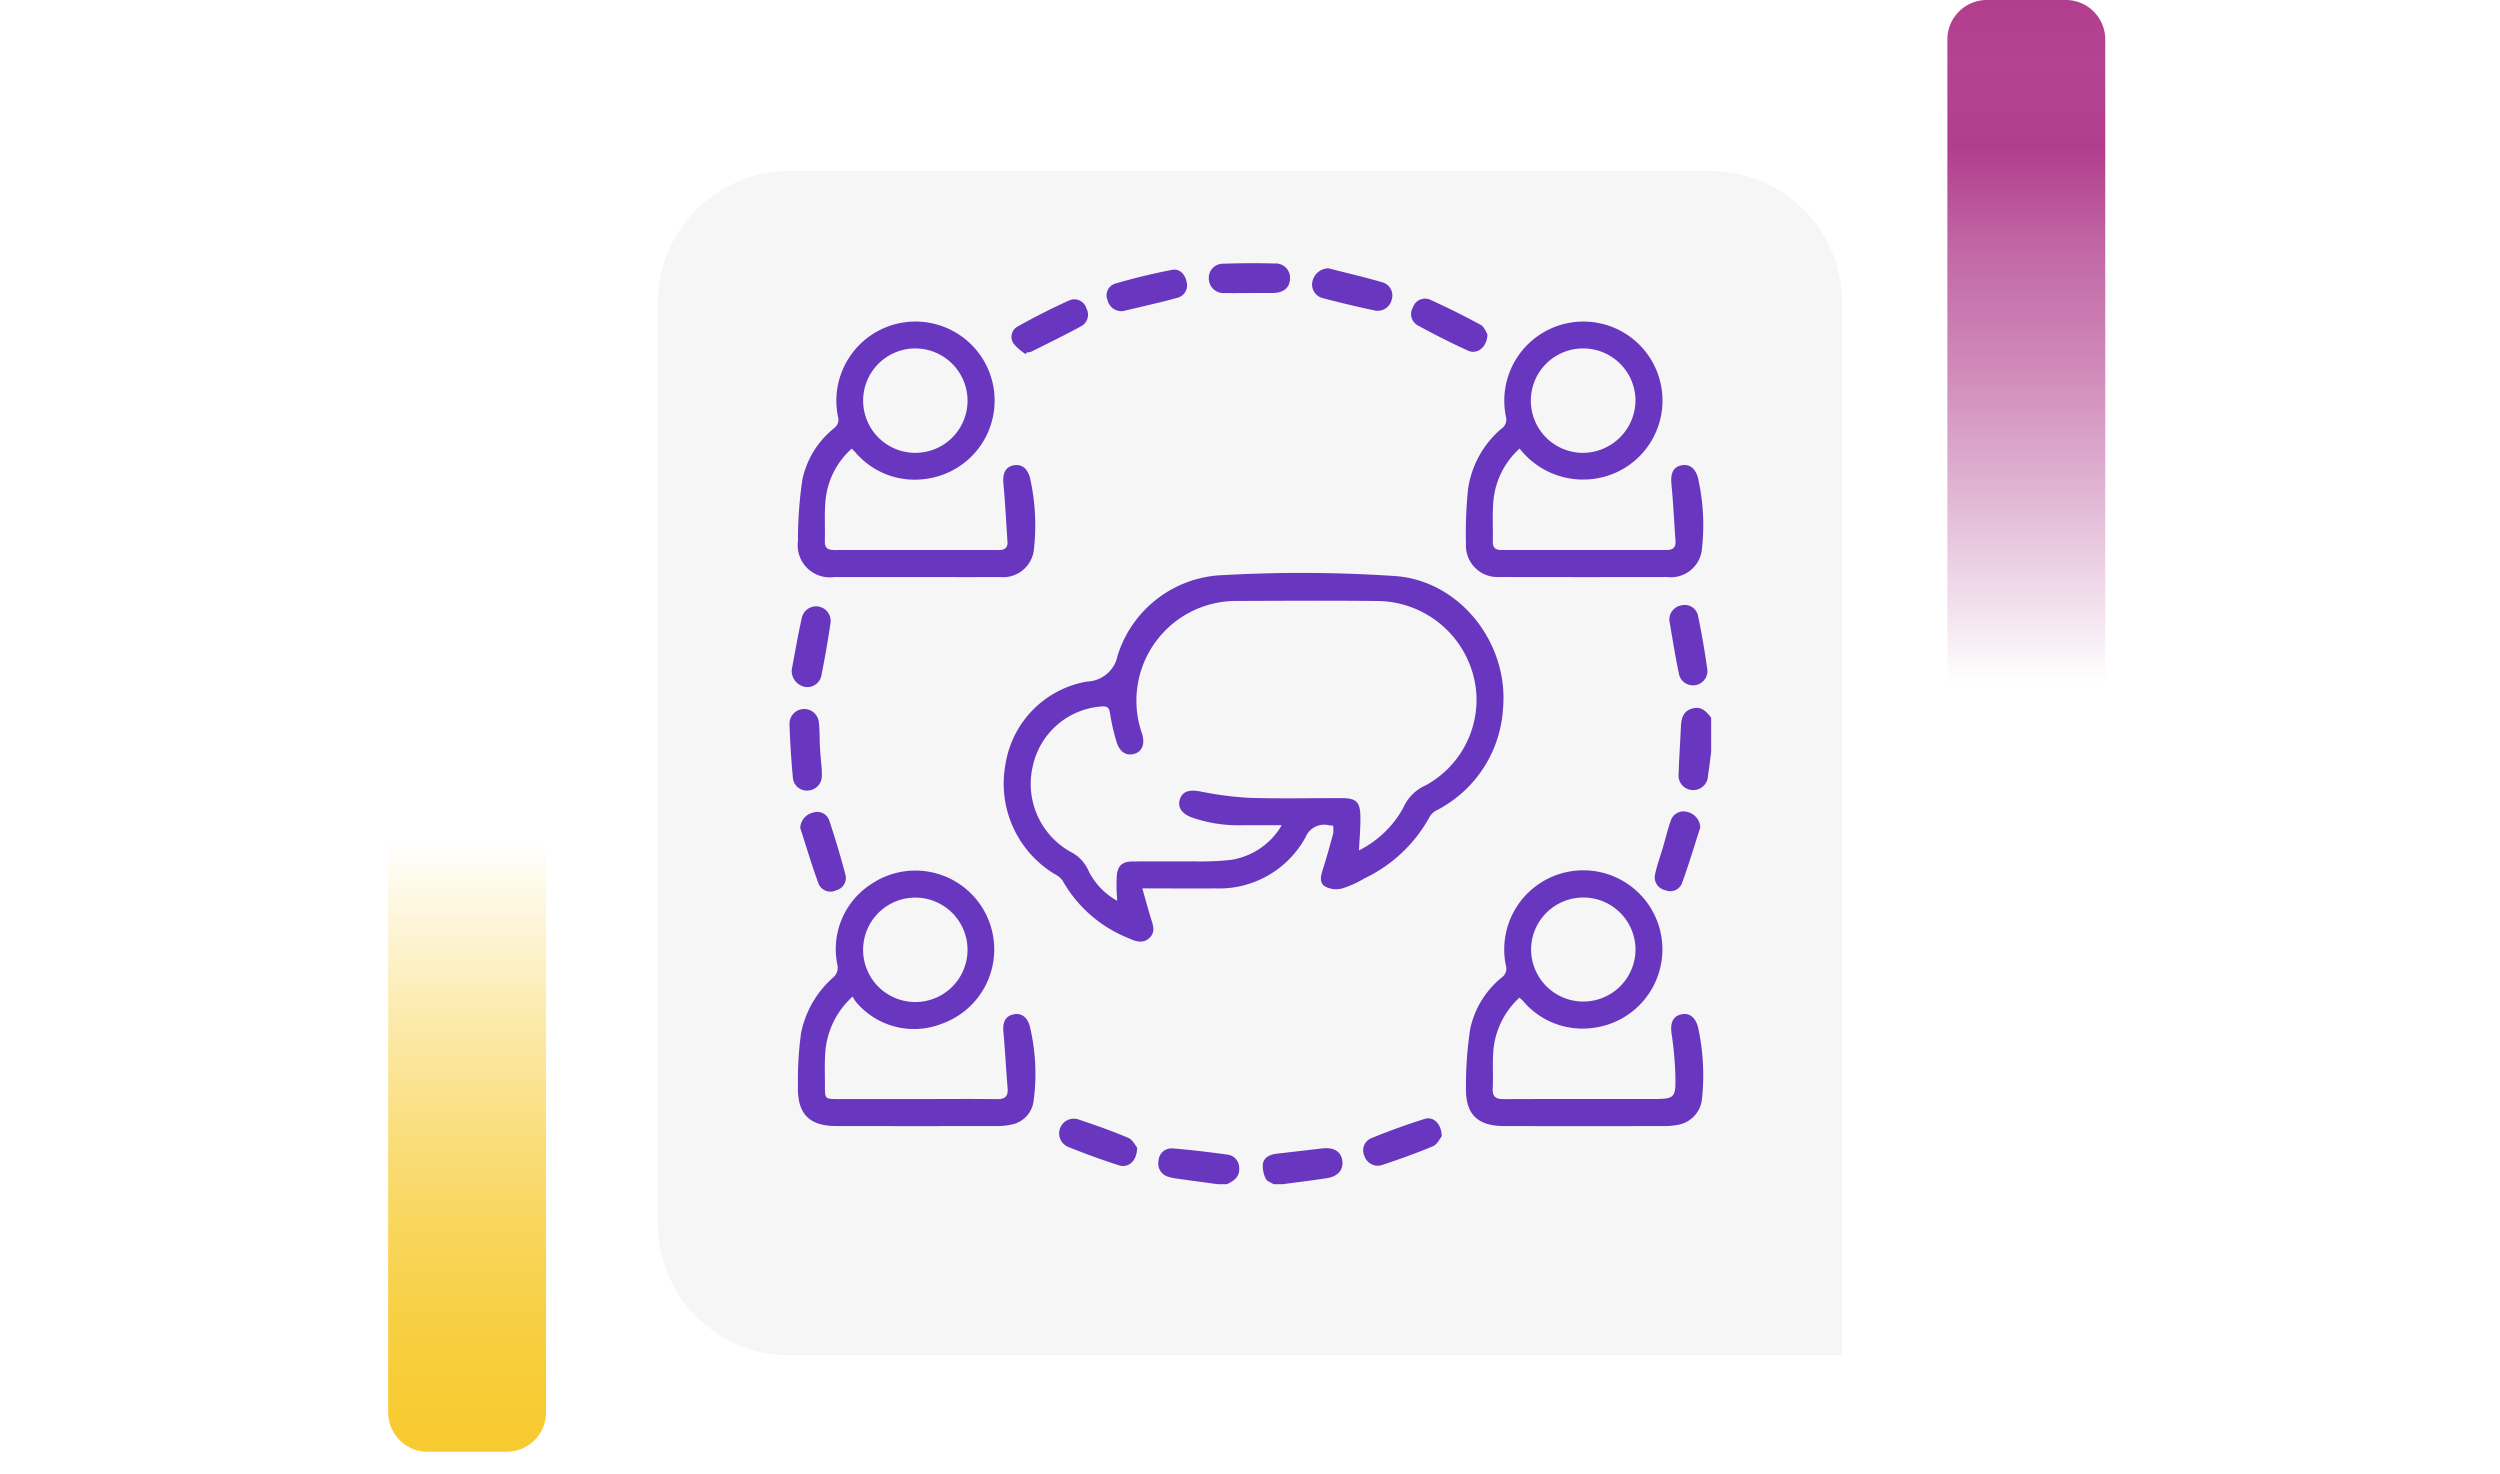 <svg xmlns="http://www.w3.org/2000/svg" xmlns:xlink="http://www.w3.org/1999/xlink" width="190" height="112" viewBox="0 0 190 112">
  <defs>
    <linearGradient id="linear-gradient" x1="0.5" x2="0.5" y2="1" gradientUnits="objectBoundingBox">
      <stop offset="0" stop-color="#f7ca2e" stop-opacity="0"/>
      <stop offset="0.091" stop-color="#f7ca2e" stop-opacity="0.129"/>
      <stop offset="0.283" stop-color="#f7ca2e" stop-opacity="0.388"/>
      <stop offset="0.465" stop-color="#f7ca2e" stop-opacity="0.612"/>
      <stop offset="0.633" stop-color="#f7ca2e" stop-opacity="0.78"/>
      <stop offset="0.784" stop-color="#f7ca2e" stop-opacity="0.902"/>
      <stop offset="0.911" stop-color="#f7ca2e" stop-opacity="0.969"/>
      <stop offset="1" stop-color="#f7ca2e"/>
    </linearGradient>
    <linearGradient id="linear-gradient-2" x1="0.5" x2="0.5" y2="1" gradientUnits="objectBoundingBox">
      <stop offset="0" stop-color="#b13e8d" stop-opacity="0"/>
      <stop offset="0.091" stop-color="#b13e8d" stop-opacity="0.129"/>
      <stop offset="0.283" stop-color="#b13e8d" stop-opacity="0.388"/>
      <stop offset="0.465" stop-color="#b13e8d" stop-opacity="0.612"/>
      <stop offset="0.633" stop-color="#b13e8d" stop-opacity="0.78"/>
      <stop offset="0.784" stop-color="#b13e8d"/>
      <stop offset="0.911" stop-color="#b13e8d" stop-opacity="0.969"/>
      <stop offset="1" stop-color="#b13e8d"/>
    </linearGradient>
    <filter id="Rectángulo_40720" x="41" y="4" width="108" height="108" filterUnits="userSpaceOnUse">
      <feOffset dy="3" input="SourceAlpha"/>
      <feGaussianBlur stdDeviation="3" result="blur"/>
      <feFlood flood-opacity="0.161"/>
      <feComposite operator="in" in2="blur"/>
      <feComposite in="SourceGraphic"/>
    </filter>
  </defs>
  <g id="Grupo_131969" data-name="Grupo 131969" transform="translate(-180 -399)">
    <g id="Grupo_128321" data-name="Grupo 128321">
      <rect id="Rectángulo_40586" data-name="Rectángulo 40586" width="190" height="20" transform="translate(180 444)" fill="none"/>
      <g id="Grupo_108405" data-name="Grupo 108405" transform="translate(209.5 463)">
        <path id="Rectángulo_5242" data-name="Rectángulo 5242" d="M0,0H12a0,0,0,0,1,0,0V43.333a3,3,0,0,1-3,3H3a3,3,0,0,1-3-3V0A0,0,0,0,1,0,0Z" transform="translate(0 0)" fill="url(#linear-gradient)"/>
      </g>
      <g id="Grupo_108406" data-name="Grupo 108406" transform="translate(340 451) rotate(180)">
        <path id="Rectángulo_5242-2" data-name="Rectángulo 5242" d="M0,0H12a0,0,0,0,1,0,0V49a3,3,0,0,1-3,3H3a3,3,0,0,1-3-3V0A0,0,0,0,1,0,0Z" transform="translate(0 0)" fill="url(#linear-gradient-2)"/>
      </g>
      <g transform="matrix(1, 0, 0, 1, 180, 399)" filter="url(#Rectángulo_40720)">
        <path id="Rectángulo_40720-2" data-name="Rectángulo 40720" d="M10,0H80A10,10,0,0,1,90,10V90a0,0,0,0,1,0,0H10A10,10,0,0,1,0,80V10A10,10,0,0,1,10,0Z" transform="translate(50 10)" fill="#f6f6f6"/>
      </g>
      <g id="Grupo_128320" data-name="Grupo 128320" transform="translate(-215.869 369.022)">
        <path id="Trazado_187888" data-name="Trazado 187888" d="M852.637,250.537c-.08.6-.15,1.208-.242,1.81a1.116,1.116,0,0,1-1.239,1.076,1.1,1.1,0,0,1-.992-1.241c.038-1.157.116-2.313.171-3.47.03-.636.1-1.244.838-1.471.7-.216,1.1.2,1.464.7Z" transform="translate(-326.72 -163.407)" fill="#6836bf"/>
        <path id="Trazado_187889" data-name="Trazado 187889" d="M623.958,445.259c-1.007-.137-2.015-.272-3.021-.414a3.684,3.684,0,0,1-.731-.149,1.04,1.04,0,0,1-.751-1.216.985.985,0,0,1,1.065-.941c1.4.111,2.8.281,4.186.473a1.007,1.007,0,0,1,.879.991c.056.681-.395,1.013-.943,1.256Z" transform="translate(-135.537 -325.281)" fill="#6836bf"/>
        <path id="Trazado_187890" data-name="Trazado 187890" d="M666.549,445.193c-.205-.135-.511-.226-.594-.414a2.139,2.139,0,0,1-.222-1.127c.088-.53.57-.72,1.075-.78q1.723-.2,3.446-.4c.857-.1,1.405.229,1.512.894.115.715-.307,1.234-1.173,1.368-1.117.173-2.24.307-3.36.459Z" transform="translate(-173.886 -325.215)" fill="#6836bf"/>
        <path id="Trazado_187891" data-name="Trazado 187891" d="M575.981,206.6c-.166-.019-.255-.027-.344-.039a1.532,1.532,0,0,0-1.758.926,7.487,7.487,0,0,1-6.847,3.879c-1.551.015-3.1,0-4.652,0h-.9c.232.819.421,1.533.64,2.238.165.53.391,1.064-.1,1.526s-1.053.267-1.588.018a9.986,9.986,0,0,1-5.006-4.36,1.57,1.57,0,0,0-.611-.512,8.035,8.035,0,0,1-3.74-8.326,7.58,7.58,0,0,1,6.2-6.306,2.438,2.438,0,0,0,2.319-1.953,8.722,8.722,0,0,1,8.109-6.139,106.4,106.4,0,0,1,12.985.075c4.971.355,8.669,5.163,8.2,10.114a9.316,9.316,0,0,1-5,7.668,1.315,1.315,0,0,0-.55.473,11.058,11.058,0,0,1-4.975,4.721,7.853,7.853,0,0,1-1.74.778,1.8,1.8,0,0,1-1.246-.157c-.442-.258-.354-.765-.2-1.236.3-.928.554-1.868.811-2.808A2.454,2.454,0,0,0,575.981,206.6Zm1.965,1.875a7.827,7.827,0,0,0,3.381-3.265,3.283,3.283,0,0,1,1.67-1.669,7.408,7.408,0,0,0,3.847-7.228,7.6,7.6,0,0,0-7.577-6.789c-3.557-.042-7.114-.017-10.671-.005a7.578,7.578,0,0,0-7.143,10.076c.241.758.026,1.355-.551,1.534-.639.2-1.161-.128-1.395-.94a16.071,16.071,0,0,1-.482-2.123c-.064-.442-.2-.558-.647-.528a5.765,5.765,0,0,0-5.23,4.558A5.912,5.912,0,0,0,556,208.573a2.938,2.938,0,0,1,1.406,1.488,5.257,5.257,0,0,0,2.164,2.246c-.023-.4-.048-.663-.052-.928,0-.3,0-.593.016-.889.042-.813.378-1.162,1.188-1.17,1.55-.015,3.1.005,4.652-.01a21.883,21.883,0,0,0,2.8-.106,5.416,5.416,0,0,0,3.9-2.643c-1.048,0-1.955,0-2.862,0a10.764,10.764,0,0,1-4.03-.608c-.75-.3-1.053-.8-.834-1.4.207-.57.708-.7,1.478-.566a26.212,26.212,0,0,0,3.7.493c2.369.077,4.742.019,7.114.025,1.056,0,1.379.269,1.409,1.3C578.074,206.666,577.987,207.527,577.946,208.479Z" transform="translate(-78.793 -113.869)" fill="#6836bf"/>
        <path id="Trazado_187892" data-name="Trazado 187892" d="M759.943,85.283a6.085,6.085,0,0,0-1.986,3.933c-.1,1.04-.027,2.1-.05,3.145-.01.483.229.635.672.635q6.259-.007,12.518,0c.483,0,.729-.175.693-.684-.1-1.449-.17-2.9-.309-4.345-.074-.772.129-1.271.726-1.4.621-.137,1.072.183,1.284.918a16.192,16.192,0,0,1,.293,5.571,2.368,2.368,0,0,1-2.624,1.993q-6.122.012-12.244,0c-.205,0-.411.007-.616,0a2.389,2.389,0,0,1-2.434-2.5,33.307,33.307,0,0,1,.156-4.159,7.4,7.4,0,0,1,2.555-4.627.809.809,0,0,0,.335-.863,6.012,6.012,0,0,1,8.989-6.4,6,6,0,0,1-2.272,11.081A6.114,6.114,0,0,1,759.943,85.283Zm4.818-7.607a3.968,3.968,0,0,0,.008,7.937,4.018,4.018,0,0,0,3.982-4.016A3.977,3.977,0,0,0,764.761,77.676Z" transform="translate(-248.584 -21.217)" fill="#6836bf"/>
        <path id="Trazado_187893" data-name="Trazado 187893" d="M463.73,85.293a6.045,6.045,0,0,0-2,4.086c-.074.975-.012,1.96-.04,2.94-.014.515.224.678.7.678q6.259-.01,12.517,0c.447,0,.7-.16.664-.639-.1-1.471-.171-2.945-.308-4.413-.071-.763.149-1.263.756-1.382.624-.122,1.056.2,1.265.948a16.448,16.448,0,0,1,.281,5.573,2.356,2.356,0,0,1-2.578,1.965c-2.554.012-5.107,0-7.661,0-1.642,0-3.283.005-4.925,0a2.437,2.437,0,0,1-2.751-2.734,31.177,31.177,0,0,1,.336-4.682,6.828,6.828,0,0,1,2.4-3.889.8.8,0,0,0,.308-.871,6.014,6.014,0,0,1,9.018-6.362,6,6,0,0,1-2.253,11.065A5.922,5.922,0,0,1,464,85.556C463.93,85.475,463.845,85.4,463.73,85.293Zm4.808-7.618a3.968,3.968,0,1,0,4,3.91A3.98,3.98,0,0,0,468.538,77.675Z" transform="translate(-3.135 -21.216)" fill="#6836bf"/>
        <path id="Trazado_187894" data-name="Trazado 187894" d="M463.789,328.6a6.321,6.321,0,0,0-2.078,4.159c-.071.907-.031,1.823-.033,2.735,0,.859.037.9.878.9q3.489.005,6.977,0c1.733,0,3.466-.017,5.2.009.612.009.883-.189.829-.83-.121-1.424-.189-2.853-.319-4.276-.068-.736.145-1.192.739-1.332s1.051.167,1.257.857a15.508,15.508,0,0,1,.3,5.7,2.089,2.089,0,0,1-1.8,1.832,4.62,4.62,0,0,1-1.018.093q-6.088.009-12.176,0c-2.027,0-2.947-.9-2.916-2.918a26.659,26.659,0,0,1,.235-4.151,7.626,7.626,0,0,1,2.518-4.289,1.024,1.024,0,0,0,.265-.794,5.869,5.869,0,0,1,2.514-6.213,5.994,5.994,0,1,1,5.414,10.585,5.75,5.75,0,0,1-6.573-1.7A2.221,2.221,0,0,1,463.789,328.6Zm8.726-3.54a3.968,3.968,0,1,0-7.936-.013,3.968,3.968,0,0,0,7.936.013Z" transform="translate(-3.114 -222.889)" fill="#6836bf"/>
        <path id="Trazado_187895" data-name="Trazado 187895" d="M759.923,329.009a6.178,6.178,0,0,0-1.981,4.029c-.078.952,0,1.916-.047,2.872-.035.658.254.817.849.814,3.694-.016,7.389-.008,11.083-.008,1.957,0,1.989,0,1.944-1.946a27.656,27.656,0,0,0-.287-3.047c-.109-.808.116-1.311.754-1.443.606-.125,1.04.208,1.256.958a17.05,17.05,0,0,1,.3,5.506A2.213,2.213,0,0,1,772,338.671a5.3,5.3,0,0,1-1.086.1q-6.054.01-12.109,0c-2.075,0-2.993-.883-2.946-2.952a29.047,29.047,0,0,1,.32-4.411,6.882,6.882,0,0,1,2.423-3.95.8.8,0,0,0,.294-.879,6.011,6.011,0,1,1,6.616,4.732,5.9,5.9,0,0,1-5.313-2.049C760.126,329.183,760.038,329.114,759.923,329.009Zm4.871-7.606a3.962,3.962,0,0,0-3.983,3.92,3.967,3.967,0,1,0,7.935.035A3.967,3.967,0,0,0,764.794,321.4Z" transform="translate(-248.578 -223.212)" fill="#6836bf"/>
        <path id="Trazado_187896" data-name="Trazado 187896" d="M456.875,206.952c.251-1.316.474-2.639.766-3.946a1.109,1.109,0,0,1,2.18.4c-.2,1.348-.434,2.692-.7,4.028a1.092,1.092,0,0,1-1.243.827A1.246,1.246,0,0,1,456.875,206.952Z" transform="translate(-0.833 -126.078)" fill="#6836bf"/>
        <path id="Trazado_187897" data-name="Trazado 187897" d="M597.843,55.992a1.087,1.087,0,0,1-1.175-.831.94.94,0,0,1,.548-1.248c1.435-.417,2.893-.774,4.36-1.056.576-.111.986.338,1.1.909a.974.974,0,0,1-.663,1.205C600.613,55.361,599.191,55.667,597.843,55.992Z" transform="translate(-116.627 -2.371)" fill="#6836bf"/>
        <path id="Trazado_187898" data-name="Trazado 187898" d="M737.381,68.366c0,.964-.764,1.572-1.46,1.259-1.3-.587-2.581-1.241-3.838-1.927a.986.986,0,0,1-.356-1.381.963.963,0,0,1,1.3-.568q1.954.884,3.841,1.91C737.144,67.808,737.278,68.216,737.381,68.366Z" transform="translate(-228.468 -12.993)" fill="#6836bf"/>
        <path id="Trazado_187899" data-name="Trazado 187899" d="M458.327,252.39c0,.159.01.319,0,.477a1.106,1.106,0,0,1-1.048,1.056,1.059,1.059,0,0,1-1.148-.944c-.127-1.356-.216-2.718-.259-4.079a1.117,1.117,0,0,1,2.232-.113c.072.607.046,1.225.082,1.837C458.219,251.213,458.279,251.8,458.327,252.39Z" transform="translate(0 -163.864)" fill="#6836bf"/>
        <path id="Trazado_187900" data-name="Trazado 187900" d="M644.886,52.25c-.614,0-1.227.011-1.841,0a1.118,1.118,0,0,1-1.218-1.1,1.077,1.077,0,0,1,1.115-1.13c1.293-.042,2.589-.052,3.882-.016A1.094,1.094,0,0,1,648,51.206c-.04.643-.5,1.027-1.273,1.038-.613.009-1.227,0-1.841,0Z" transform="translate(-154.089)" fill="#6836bf"/>
        <path id="Trazado_187901" data-name="Trazado 187901" d="M460.636,294.609a1.26,1.26,0,0,1,.99-1.168.965.965,0,0,1,1.222.615q.676,2.033,1.223,4.107a.958.958,0,0,1-.69,1.18.975.975,0,0,1-1.343-.476C461.516,297.468,461.1,296.03,460.636,294.609Z" transform="translate(-3.95 -201.709)" fill="#6836bf"/>
        <path id="Trazado_187902" data-name="Trazado 187902" d="M843.046,294.375c-.46,1.424-.884,2.86-1.4,4.264a.957.957,0,0,1-1.276.5.992.992,0,0,1-.759-1.206c.152-.708.407-1.393.611-2.09.192-.654.343-1.322.575-1.961a1.016,1.016,0,0,1,1.257-.684A1.263,1.263,0,0,1,843.046,294.375Z" transform="translate(-317.955 -201.513)" fill="#6836bf"/>
        <path id="Trazado_187903" data-name="Trazado 187903" d="M688.9,52.254c1.385.355,2.78.676,4.151,1.08a1.036,1.036,0,0,1,.656,1.331,1.089,1.089,0,0,1-1.265.8q-2-.426-3.977-.947a1.06,1.06,0,0,1-.773-1.271A1.273,1.273,0,0,1,688.9,52.254Z" transform="translate(-192.077 -1.886)" fill="#6836bf"/>
        <path id="Trazado_187904" data-name="Trazado 187904" d="M846.09,202.786a1.094,1.094,0,0,1,.886-1.188,1.036,1.036,0,0,1,1.28.748c.293,1.4.534,2.809.727,4.224a1.1,1.1,0,0,1-2.133.382C846.541,205.557,846.331,204.141,846.09,202.786Z" transform="translate(-323.345 -125.609)" fill="#6836bf"/>
        <path id="Trazado_187905" data-name="Trazado 187905" d="M581.29,431.537c0,1.014-.657,1.585-1.379,1.354-1.3-.415-2.578-.887-3.843-1.392a1.116,1.116,0,0,1,.782-2.09c1.27.427,2.536.872,3.769,1.393C580.952,430.943,581.158,431.386,581.29,431.537Z" transform="translate(-99.001 -314.348)" fill="#6836bf"/>
        <path id="Trazado_187906" data-name="Trazado 187906" d="M555.42,70.1a3.848,3.848,0,0,1-.906-.79.9.9,0,0,1,.266-1.278c1.3-.726,2.637-1.413,4-2.021a.954.954,0,0,1,1.269.63.991.991,0,0,1-.426,1.36c-1.236.673-2.5,1.287-3.761,1.919a1.227,1.227,0,0,1-.332.062Z" transform="translate(-81.611 -13.217)" fill="#6836bf"/>
        <path id="Trazado_187907" data-name="Trazado 187907" d="M716.358,430.6c-.135.16-.335.614-.667.754-1.274.537-2.583,1-3.9,1.438a1.064,1.064,0,0,1-1.311-.7,1,1,0,0,1,.5-1.338c1.344-.548,2.71-1.049,4.1-1.48C715.734,429.074,716.349,429.666,716.358,430.6Z" transform="translate(-210.917 -314.263)" fill="#6836bf"/>
      </g>
    </g>
  </g>
</svg>
